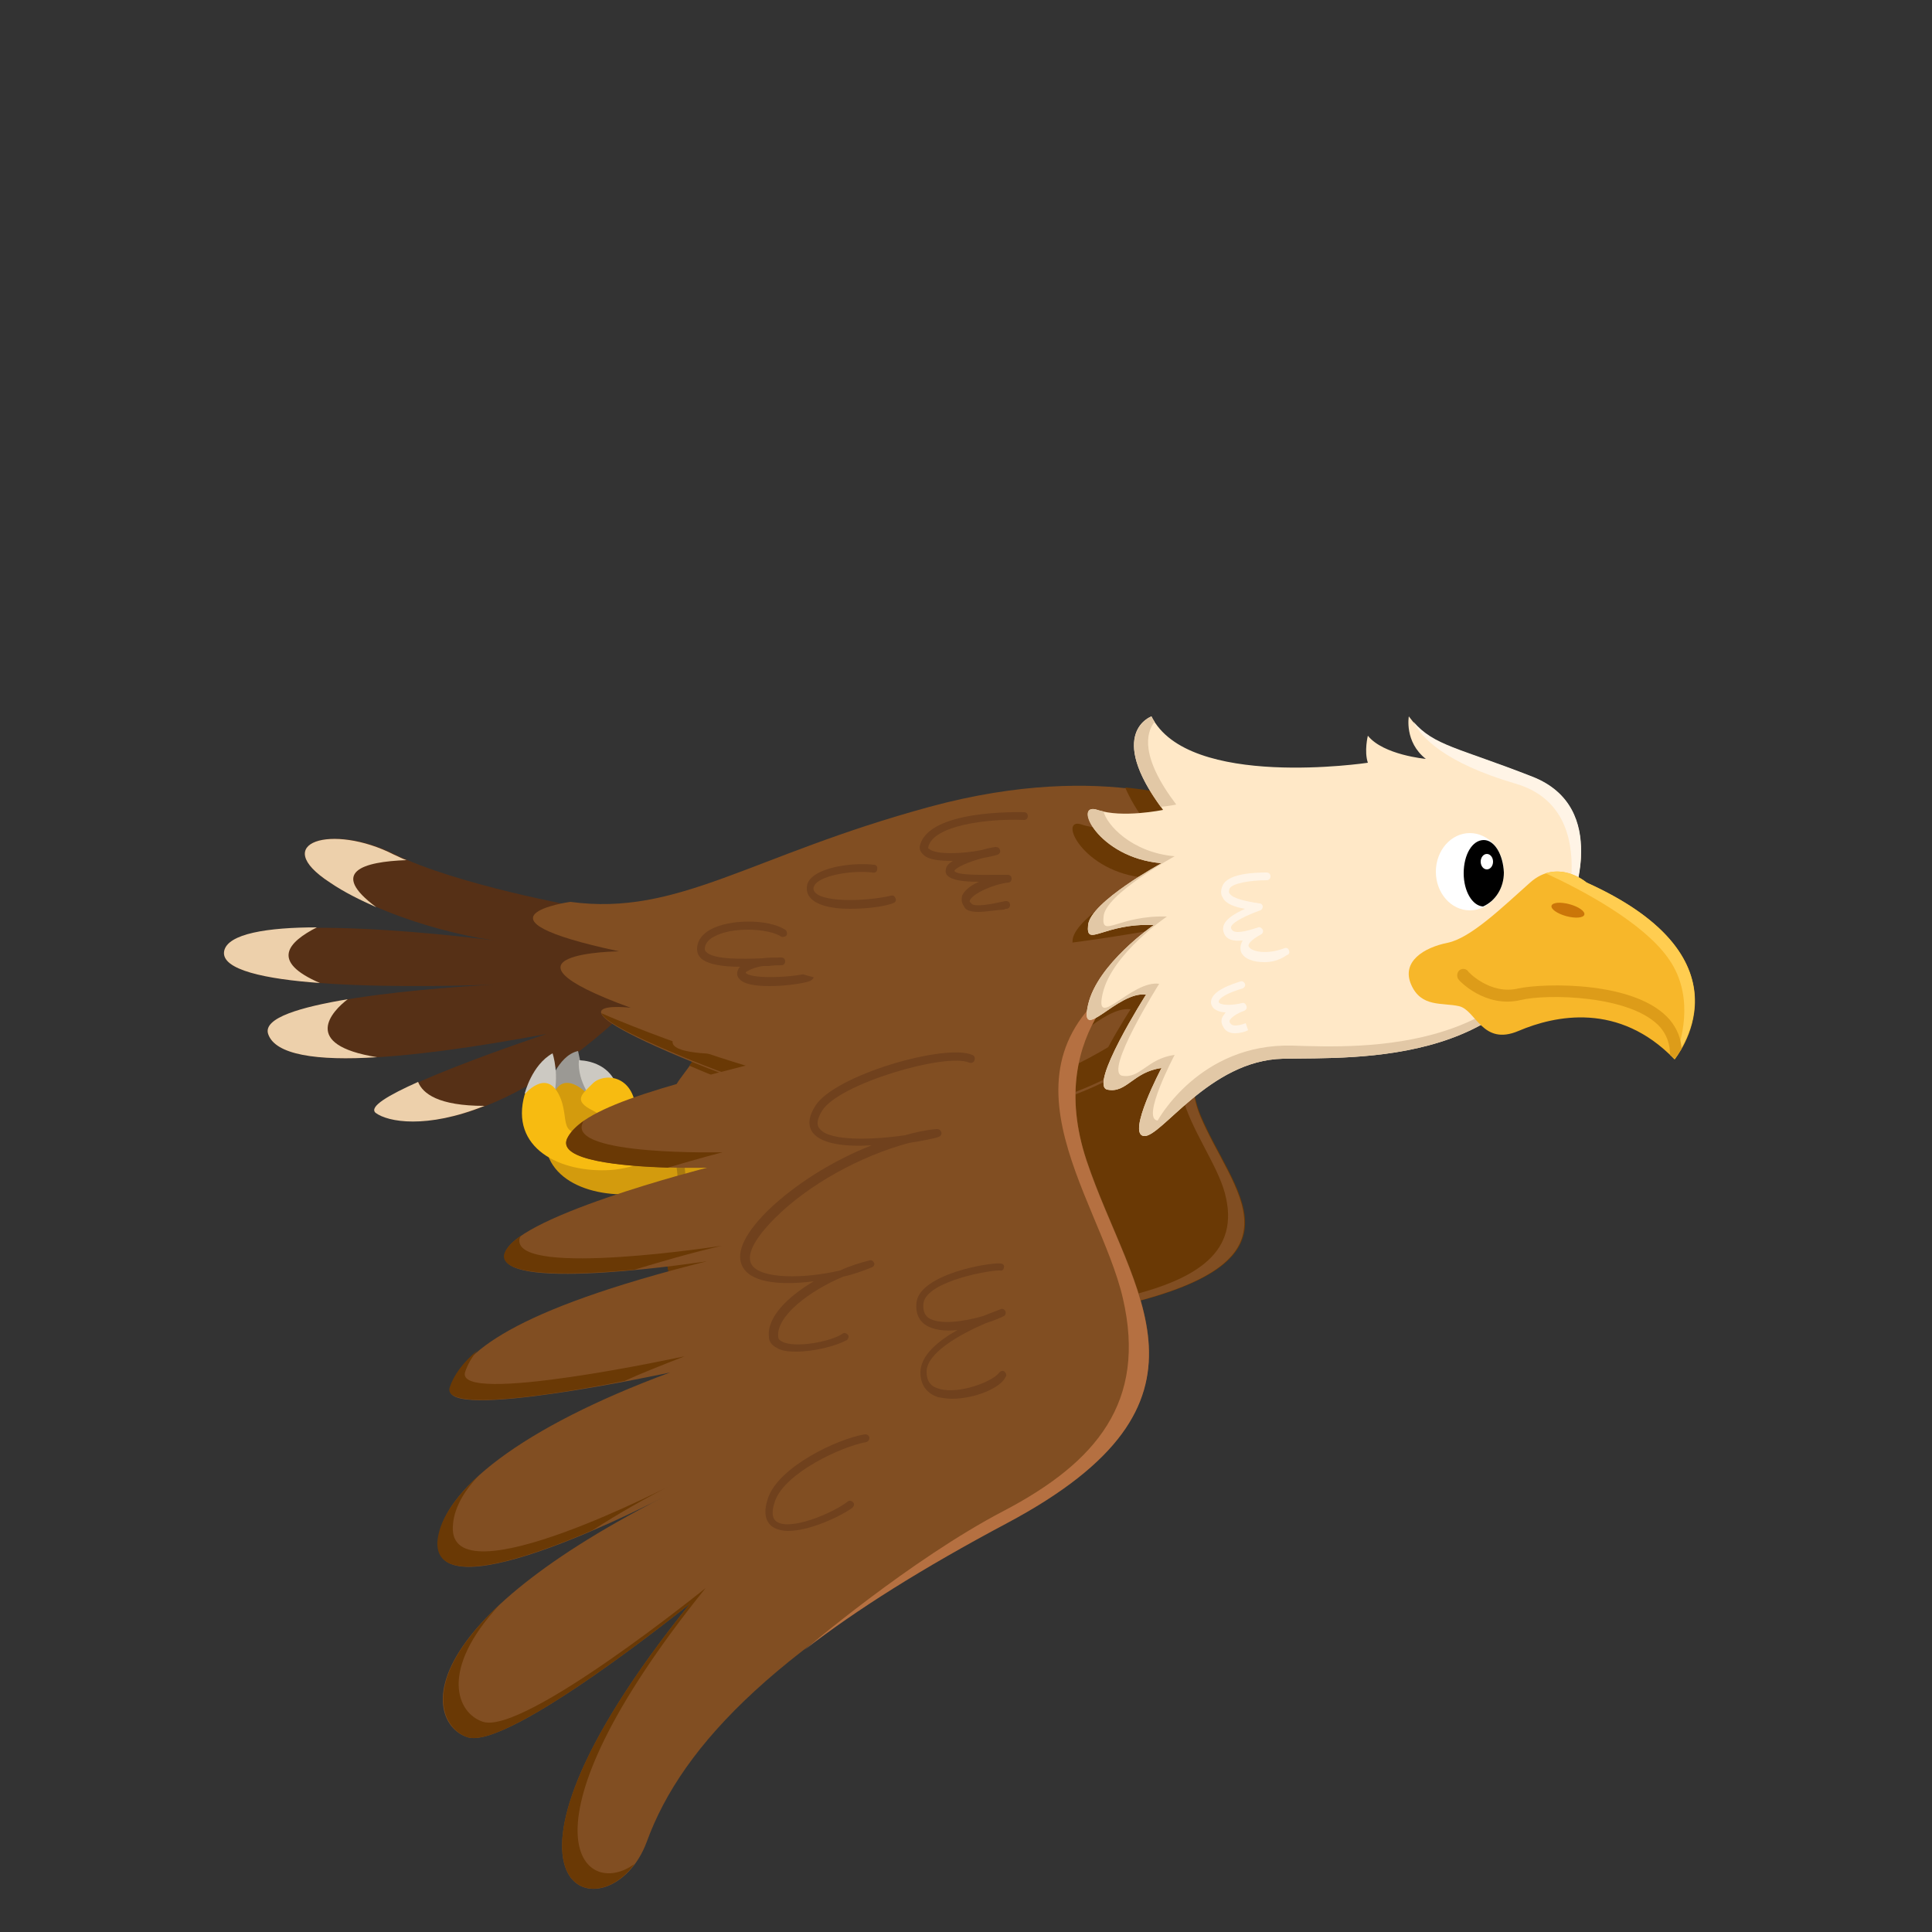 <?xml version="1.0" encoding="utf-8"?>
<!-- Generator: Adobe Illustrator 16.0.0, SVG Export Plug-In . SVG Version: 6.00 Build 0)  -->
<!DOCTYPE svg PUBLIC "-//W3C//DTD SVG 1.1//EN" "http://www.w3.org/Graphics/SVG/1.1/DTD/svg11.dtd">
<svg version="1.1" id="Layer_2" xmlns:x="http://ns.adobe.com/Extensibility/1.0/" xmlns:i="http://ns.adobe.com/AdobeIllustrator/10.0/" xmlns:graph="http://ns.adobe.com/Graphs/1.0/"
	 xmlns="http://www.w3.org/2000/svg" xmlns:xlink="http://www.w3.org/1999/xlink" xmlns:a="http://ns.adobe.com/AdobeSVGViewerExtensions/3.0/"
	 x="0px" y="0px" width="250px" height="250px" viewBox="0 0 250 250" style="enable-background:new 0 0 250 250;"
	 xml:space="preserve">
<rect x="0" y="0" width="250" height="250" fill="#333333" stroke="none"/>
<g>
	<path style="fill:#6A3905;" d="M162.1,131.4c0,0-10.8,3.2-6.7,13c4.1,9.8,14.4,18.6-9.8,24.4c-24.3,5.9-34.7,11.8-38.8,18.2
		c-4.1,6.4-20.4,1.7,5.5-16.1c0,0-19.5,8.2-23.7,6.8c-4.2-1.4-6-8.3,21.3-14.5c0,0-24.3,5.8-23.5,0.5c0.5-3.5,9.2-7,24.8-9.2
		c0,0-24.3,0.9-22.9-1.5c1.4-2.3,6.5-4.7,27.3-5.9c0,0-21.4-0.1-21-2.7s21.4-3.8,21.4-3.8s-16.2-1.5-14.4-3.7
		c1.8-2.2,11.6-2.6,25.7-3.4c0,0-15.5-0.6-14.3-2.3c1.3-1.7,9.6-2.6,20.2-1.7c0,0-9.4-1.4-7.4-2.6s12.4-0.5,16.1,1
		c3.7,1.5,21.9,1.2,21.9,1.2L162.1,131.4z"/>
	<path style="fill:#814E22;" d="M155.3,144.4c4.1,9.8,14.4,18.6-9.8,24.4c-8.9,2.2-16,4.3-21.6,6.5h0c0,0,11.4-5.1,21.3-7.4
		c9.9-2.3,15.3-6,13.3-13.5c-2-7.5-13.9-18.4,3.6-23C162.1,131.4,151.3,134.6,155.3,144.4z"/>
</g>
<g>
	<path style="fill:#563016;" d="M75.2,117.4c0,0-16.2-2.9-24.2-6.9s-16.3-1.5-8.3,3.7c9.4,6,21.3,7.5,21.3,7.5s-34-4.5-35,1.4
		s35,4.3,35,4.3s-31,1.5-29.3,6.4s17.7,3.4,36,0c0,0-24.7,8.2-22,10.2s15.3,3.1,32.8-13.6C81.5,130.4,93.7,119.7,75.2,117.4z"/>
	<g>
		<path style="fill:#EDD0AB;" d="M45,129.3c-6,1-11,2.4-10.3,4.5c0.9,2.7,6.3,3.5,14.1,3C38.8,135.2,43,130.8,45,129.3z"/>
		<path style="fill:#EDD0AB;" d="M42.7,114.2c1.9,1.3,4,2.3,6,3.2c0,0,0,0,0,0c-6.2-4.6-1.7-5.9,3.9-6.1c-0.6-0.2-1.1-0.5-1.6-0.7
			C43,106.5,34.7,109,42.7,114.2z"/>
		<path style="fill:#EDD0AB;" d="M41.4,127.2c-6.5-2.8-4.1-5.3-0.4-7.2c-6.3,0-11.6,0.8-12,3.1C28.6,125.5,34.4,126.7,41.4,127.2z"
			/>
		<path style="fill:#EDD0AB;" d="M54.1,140c-3.8,1.7-6.4,3.2-5.5,4c1.6,1.2,6.6,2.1,14.1-0.9C56.7,143.1,54.7,141.5,54.1,140z"/>
	</g>
</g>
<g>
	<path style="fill:#9B9994;" d="M73.9,144.2c0,0,1.2-4.2,3.8-4.9l1.3,5.5C79.1,144.8,76.6,146,73.9,144.2z"/>
	<path style="fill:#AA7A0E;" d="M74.7,144.8c0,0,0.8-3.2,4.3-0.1s4,3.8,4,3.8s-6.5,8.9-9.1-2.9"/>
	<path style="fill:#CCC9C2;" d="M79.8,145.7c0,0-2.1-2.3-2-5.3c0,0,4.5-0.2,5.2,4.3L79.8,145.7z"/>
	<path style="fill:#CCC9C2;" d="M70.9,144.9c0,0,0.8-3.8,3.5-5.3c0,0,1.1,2.9,0.1,6.2L70.9,144.9z"/>
	<g>
		<path style="fill:#D39B0D;" d="M98.5,147c0,0-9.9,7.1-16.4,7.5c-6.5,0.5-13.2-2.5-11.2-9.6c0,0,2.7-3.4,4.4-0.1s-0.6,6.2,5.4,4.4
			c0,0,1.6-1.2-1-2.4c-2.6-1.2-1.5-2.1-0.1-3.5c1.4-1.4,5.2-1.3,5.6,3.4c0,0,4.9-0.2,8.6-4.4C94,142.3,97.9,145.8,98.5,147z"/>
		<path style="fill:#AA7A0E;" d="M87.9,148.8c-0.1-0.2-0.4-0.3-0.7-0.2c-0.2,0.1-0.3,0.4-0.2,0.7c0.5,0.9,0.7,2.4,0.7,3.7
			c0.3-0.1,0.7-0.3,1-0.4C88.7,151.4,88.5,149.8,87.9,148.8z"/>
		<path style="fill:#AA7A0E;" d="M90.8,146.9c-0.1-0.2-0.4-0.3-0.7-0.2c-0.2,0.1-0.3,0.4-0.2,0.7c0,0,1,1.7,1.6,3.9
			c0.3-0.2,0.6-0.3,0.9-0.5C91.8,148.6,90.8,147,90.8,146.9z"/>
	</g>
</g>
<g>
	<path style="fill:#9B9994;" d="M70.9,140.8c0,0,1.2-4.2,3.9-4.8l1.2,5.5C76.1,141.5,73.6,142.7,70.9,140.8z"/>
	<path style="fill:#D39B0D;" d="M71.7,141.5c0,0,0.9-3.1,4.3,0s3.9,3.8,3.9,3.8s-6.7,8.8-9.1-3"/>
	<path style="fill:#CCC9C2;" d="M76.8,142.5c0,0-2.1-2.4-1.9-5.3c0,0,4.5-0.1,5.2,4.4L76.8,142.5z"/>
	<path style="fill:#CCC9C2;" d="M67.9,141.5c0,0,0.9-3.7,3.6-5.2c0,0,1,2.9,0,6.2L67.9,141.5z"/>
	<g>
		<path style="fill:#F7BB11;" d="M95.5,144.1c0,0-10,6.9-16.5,7.3s-13.1-2.8-11.1-9.8c0,0,2.7-3.3,4.4,0s-0.7,6.1,5.3,4.5
			c0,0,1.7-1.1-0.9-2.4s-1.4-2.1,0-3.5s5.3-1.2,5.6,3.5c0,0,4.9-0.2,8.7-4.3C91,139.3,94.9,142.9,95.5,144.1z"/>
		<path style="fill:#D39B0D;" d="M84.9,145.8c-0.1-0.2-0.4-0.3-0.7-0.2c-0.2,0.1-0.3,0.4-0.2,0.7c0.5,0.9,0.6,2.5,0.6,3.7
			c0.3-0.1,0.7-0.3,1-0.4C85.6,148.3,85.4,146.7,84.9,145.8z"/>
		<path style="fill:#D39B0D;" d="M87.7,143.8c-0.1-0.2-0.4-0.3-0.7-0.2c-0.2,0.1-0.3,0.4-0.2,0.7c0,0,0.9,1.7,1.5,3.9
			c0.3-0.2,0.6-0.3,0.9-0.5C88.7,145.5,87.8,143.9,87.7,143.8z"/>
	</g>
</g>
<g>
	<path style="fill:#562C05;" d="M114.8,142.2c0,0-10.4,6.6-18.8,6c0,0-3.3-0.9-2-3.1c0,0-4.6,0.3-2-3.3s3.5-6,3.5-6
		S109.8,133,114.8,142.2z"/>
	<g>
		<path style="fill:#814E22;" d="M111.9,139.6c0,0-10.5,6.4-18.9,5.7c0,0-3.3-0.9-2-3.1c0,0-5.7,1-3-2.6s4.7-6.7,4.7-6.7
			S107.1,130.3,111.9,139.6z"/>
		<path style="fill:#6A3905;" d="M104,143.3c4.4-1.7,7.8-3.7,7.8-3.7c-4.8-9.4-19.2-6.7-19.2-6.7s-1.4,2.2-3.4,5
			C93.9,139.9,98.8,141.9,104,143.3z"/>
	</g>
	<g>
		<path style="fill:#814E22;" d="M156.8,104.7c0,0-13.3-6.6-36.5-0.3s-32.5,14.2-46.5,12.3c0,0-14.3,2,6.3,6.4c0,0-18,0.2,1.5,7.3
			c0,0-12-1.4,6.5,6.4s44,14.1,64.2-3L156.8,104.7z"/>
		<path style="fill:#6A3905;" d="M145.1,138.7c0.2-0.1,0.4-0.2,0.6-0.4c0.3-0.2,0.7-0.4,1-0.6c0.5-0.3,1-0.6,1.5-1
			c0.2-0.1,0.4-0.3,0.6-0.4c0.4-0.3,0.8-0.6,1.2-0.9c0.2-0.1,0.4-0.3,0.5-0.4c0.6-0.4,1.1-0.9,1.7-1.4l4.6-29c0,0-3.9-2-11.2-2.7
			c0.6,1.4,1.5,3,2.9,4.8c0,0-5.3,1.1-8.5,0s0,6.2,8.3,6.9c0,0-9.2,5-9.5,8s2-0.3,8.5,0c0,0-7.3,5-8.5,10.3s3.8-1.8,7.5-1.3
			c0,0-1.5,2.3-2.9,4.9c-6.2,3.7-15.1,7.5-24.7,6.9c-17.9-1.2-40.7-11.2-40.9-11.3c0.4,0.9,3,2.5,10.2,5.5
			c16,6.7,37.3,12.3,55.8,2.6c0,0,0,0,0.1,0C144.3,139.1,144.7,138.9,145.1,138.7z"/>
		<g>
			<path style="fill:#70411D;" d="M128.3,134.4c-1,0-1.9-0.2-2.3-0.6c-0.4-0.4-0.5-0.8-0.3-1.2c0.2-0.4,0.6-0.7,1.1-1.1
				c-1.4,0-2.2-0.1-2.6-0.7c-0.1-0.2-0.2-0.5,0-0.9c0-0.4,0.2-0.7,0.5-1c1.2-1.2,4.4-1.3,5.8-1.1c0.3,0,0.5,0.3,0.4,0.5
				c0,0.3-0.3,0.5-0.5,0.4c-1.5-0.2-4.2,0.1-5,0.8c-0.2,0.2-0.2,0.3-0.2,0.4c0,0.1,0,0.2-0.1,0.3c0.5,0.3,2.7,0.1,3.8,0.1
				c0.6,0,1.2-0.1,1.7-0.1c0,0,0,0,0,0c0.3,0,0.5,0.2,0.5,0.5c0,0.3-0.3,0.5-0.5,0.5c-1.2,0-3.7,0.9-3.9,1.6c0,0,0,0.1,0.1,0.1
				c0.8,0.7,4.3,0.1,5.5-0.1l0.4-0.1c0.3,0,0.5,0.1,0.6,0.4c0,0.3-0.1,0.5-0.4,0.6l-0.4,0.1C130.9,134.2,129.5,134.4,128.3,134.4z"
				/>
			<path style="fill:#70411D;" d="M124.1,137.3c-0.4,0-0.9-0.1-1.2-0.3c-0.7-0.4-1-0.8-1-1.3c0-0.1,0-0.1,0-0.2
				c-2.3,0.2-4.7,0.2-4.8,0.2c0,0-0.1,0-0.1,0c-1-0.3-1.5-0.7-1.4-1.3c0-0.4,0.4-0.8,0.9-1.1c-3,0-4.5-0.4-5.1-1.2
				c-0.2-0.3-0.3-0.7,0-1.4c0.5-1,2.2-1.3,3.6-1.4c1.1-0.1,4.2-0.1,4.8,0.8c0.2,0.2,0.1,0.5-0.1,0.7c-0.2,0.1-0.5,0.1-0.7-0.1
				c-0.4-0.3-3.2-0.6-5.3-0.2c-1.1,0.2-1.3,0.6-1.4,0.7c-0.1,0.2-0.1,0.3,0,0.4c0.3,0.4,1.5,1,7.3,0.7l0.4,0c0,0,0,0,0,0h0
				c0.3,0,0.5,0.2,0.5,0.5c0,0.3-0.2,0.5-0.5,0.5c-1.1,0-3.2,0.9-3.4,1.3c0,0,0.2,0.1,0.6,0.2c0.6,0,4.5,0,6.8-0.4
				c0.3,0,0.5,0.1,0.6,0.4s-0.1,0.5-0.4,0.6c-0.9,0.2-1.2,0.5-1.3,0.6c0,0,0.1,0.1,0.4,0.3c0.6,0.3,1.9,0,2.7-0.2
				c0.2-0.1,0.5-0.1,0.6-0.1c0.3-0.1,0.5,0.1,0.6,0.4s-0.1,0.5-0.4,0.6c-0.2,0-0.4,0.1-0.6,0.1C125.6,137.1,124.8,137.3,124.1,137.3
				z"/>
			<path style="fill:#70411D;" d="M99.6,127.6c-1.7,0-3.3-0.2-3.9-0.9c-0.4-0.4-0.4-0.9-0.1-1.4c0-0.1,0.1-0.1,0.2-0.2c0,0,0,0,0,0
				c-2.3,0-4.2-0.3-5.1-1.1c-0.3-0.3-0.5-0.7-0.5-1.2c0-0.7,0.3-1.7,1.7-2.5c2.5-1.4,7.5-1.4,9.7,0c0.2,0.1,0.3,0.5,0.2,0.7
				c-0.1,0.2-0.5,0.3-0.7,0.2c-1.7-1.1-6.4-1.3-8.7,0c-0.8,0.4-1.2,1-1.2,1.6c0,0.2,0.1,0.3,0.2,0.4c1,1,4.8,0.9,7.3,0.8
				c0.7-0.1,1.5-0.1,2.4-0.1c0.3,0,0.5,0.2,0.5,0.5c0,0.3-0.2,0.5-0.5,0.5c-0.4,0-1,0-1.6,0.1c-0.2,0-0.5,0-0.7,0
				c-0.9,0.1-1.7,0.4-2.3,0.8c0,0.1,0,0.1,0,0.1c0.9,0.9,6.8,0.5,8,0c0.3-0.1,0.5,0,0.7,0.3s0,0.5-0.3,0.7
				C104.3,127.2,101.8,127.6,99.6,127.6z"/>
		</g>
		<g>
			<path style="fill:#70411D;" d="M126.6,118c-1,0-1.7-0.2-1.9-0.8c-0.3-0.4-0.3-0.8-0.2-1.3c0.3-0.7,1.2-1.4,2.2-1.8
				c-2.1,0-3.5-0.2-4.1-0.8c-0.2-0.2-0.3-0.5-0.2-0.8c0-0.4,0.4-0.8,0.9-1.1c-1.5,0-3-0.1-3.7-0.7c-0.5-0.4-0.6-0.8-0.6-1.1
				c0.9-4.9,13-4.5,13.5-4.5c0.3,0,0.5,0.2,0.5,0.5c0,0.3-0.2,0.5-0.5,0.5c-4.7-0.2-11.9,0.7-12.4,3.6c0,0,0,0.1,0.2,0.2
				c0.9,0.7,4.2,0.6,6.7,0.1c1-0.3,1.8-0.4,1.8-0.4c0.3,0,0.5,0.1,0.6,0.4c0.1,0.3-0.1,0.5-0.3,0.6c-0.4,0.1-1.1,0.3-1.8,0.4
				c-2,0.5-3.7,1.3-3.8,1.7c0.3,0.6,3.8,0.5,5.3,0.5c0.6,0,1.2,0,1.6,0c0.3,0,0.5,0.2,0.5,0.5c0,0.3-0.2,0.5-0.4,0.5
				c-1.9,0.2-4.6,1.4-5,2.3c0,0.1-0.1,0.2,0.1,0.3c0,0,0.1,0.1,0.1,0.1c0,0.1,0.4,0.6,3.9-0.2c0.4-0.1,0.5-0.1,0.6-0.1
				c0.3,0,0.5,0.2,0.5,0.5c0,0.3-0.2,0.5-0.5,0.5c0,0-0.1,0-0.3,0.1C128.5,117.8,127.5,118,126.6,118z"/>
			<path style="fill:#70411D;" d="M110,117.6c-2.5,0-4.9-0.5-5.5-2c-0.2-0.7-0.1-1.3,0.3-1.8c1.4-1.7,5.8-2.2,8.3-1.9
				c0.3,0,0.5,0.3,0.4,0.6c0,0.3-0.3,0.5-0.6,0.4c-2.5-0.3-6.4,0.3-7.4,1.5c-0.2,0.3-0.3,0.5-0.2,0.8c0.6,1.6,6.5,1.5,10,0.7
				c0.3-0.1,0.5,0.1,0.6,0.4c0.1,0.3-0.1,0.5-0.4,0.6C114.4,117.3,112.2,117.6,110,117.6z"/>
		</g>
	</g>
</g>
<g>
	<path style="fill:#814E22;" d="M148,124.9c0,0-13.1,8.1-7.4,25.2c5.7,17.1,19.2,31.2-10.3,46.9c-29.5,15.7-42,28.7-46.6,41.3
		c-4.6,12.6-25.1,7.3,5.6-30.8c0,0-23.5,19-28.8,17.3c-5.3-1.7-8-14,25.2-31c0,0-29.6,15.5-29,5.7c0.4-6.6,10.8-14.8,30-21.9
		c0,0-30,6.5-28.4,2s7.7-10,33.2-16.4c0,0-26.4,4.1-26.2-0.7c0.2-4.8,26.2-11.4,26.2-11.4s-20.1,0.5-18.1-3.8
		c2-4.3,14.1-7.2,31.5-11.5c0,0-19.2,2-17.8-1.3c1.4-3.3,11.7-6.7,24.8-7.2c0,0-11.8-0.6-9.4-3.3c2.4-2.7,15.3-3.4,19.9-1.5
		c4.6,1.9,27.1-2.2,27.1-2.2L148,124.9z"/>
	<path style="fill:#B57041;" d="M140.6,150.2c5.7,17.1,19.2,31.2-10.3,46.9c-10.9,5.8-19.5,11.2-26.2,16.4h0c0,0,13.7-11.7,25.8-18
		c12-6.3,18.5-14.1,15.4-27.5c-3.1-13.4-18.6-31.1,2.7-43C148,124.9,134.9,133,140.6,150.2z"/>
	<g>
		<path style="fill:#70411D;" d="M103,174.9c-1,0-1.9-0.1-2.5-0.5c-0.8-0.4-1-1-1-1.4c-0.3-2.5,2.4-5.2,5.8-7.2
			c-3.9,0.5-7.8,0.3-9.1-1.7c-1.1-1.7-0.1-4.2,3.1-7.4c3.5-3.4,8.4-6.5,13.5-8.5c-3.2,0.2-6.4-0.1-7.6-1.6c-0.7-0.9-0.6-2.1,0.3-3.5
			c2.5-4,16.8-8.1,20.3-6.6c0.3,0.1,0.4,0.4,0.3,0.7c-0.1,0.3-0.4,0.4-0.7,0.3c-3-1.3-16.8,2.7-19,6.2c-1,1.6-0.5,2.2-0.3,2.4
			c1.3,1.6,6.9,1.4,11,0.8c1.4-0.4,2.8-0.7,4.1-0.8c0.3,0,0.5,0.1,0.6,0.4s-0.1,0.5-0.3,0.6c-0.5,0.2-2,0.5-3.9,0.8
			c-6.3,1.7-13,5.4-17.3,9.7c-2.8,2.8-3.8,4.9-3,6.1c1.2,1.8,6.7,1.8,11.4,0.7c1.3-0.6,2.6-1,3.8-1.3c0.3-0.1,0.5,0.1,0.6,0.3
			c0.1,0.2,0,0.5-0.3,0.6c-1,0.4-2.3,0.9-3.7,1.2c-4.3,1.8-8.7,5.1-8.4,7.8c0,0.2,0.1,0.4,0.5,0.6c1.7,0.9,6.3,0,7.8-1
			c0.2-0.2,0.5-0.1,0.7,0.1c0.2,0.2,0.1,0.5-0.1,0.7C108.1,174.2,105.3,174.9,103,174.9z"/>
		<path style="fill:#70411D;" d="M123.2,181c-0.6,0-1.2-0.1-1.8-0.2c-1.5-0.5-2.3-1.6-2.3-3.2c0-2.2,2.3-4.1,4.8-5.5
			c-1.6,0.2-3.2,0-4.2-0.7c-0.6-0.4-1.3-1.3-1.1-2.9c0.5-3.7,9.7-5.2,10.9-5c0.3,0,0.5,0.3,0.4,0.5c0,0.3-0.3,0.5-0.5,0.4
			c-1-0.1-9.4,1.3-9.9,4.2c-0.1,0.9,0.1,1.5,0.6,1.9c1.4,1,4.7,0.5,7.1-0.2c1-0.4,1.8-0.7,2.3-0.9c0.2-0.1,0.5,0,0.6,0.3
			c0.1,0.2,0,0.5-0.2,0.6c-0.4,0.2-1.3,0.6-2.3,0.9c-3.5,1.5-7.7,3.9-7.7,6.3c0,1.2,0.5,1.9,1.6,2.2c2.6,0.8,7.1-1,7.8-2.1
			c0.2-0.2,0.5-0.3,0.7-0.1c0.2,0.2,0.3,0.5,0.1,0.7C129.5,179.6,126.1,181,123.2,181z"/>
		<path style="fill:#70411D;" d="M102,198.1c-0.8,0-1.5-0.2-2-0.5c-0.7-0.5-1.4-1.5-0.6-3.8c1.4-4,8.9-7.6,12.5-8.2
			c0.3,0,0.5,0.1,0.6,0.4c0,0.3-0.1,0.5-0.4,0.6c-3.3,0.6-10.5,4-11.8,7.6c-0.5,1.4-0.4,2.3,0.2,2.7c1.7,1.2,7.1-1,9.2-2.6
			c0.2-0.2,0.5-0.1,0.7,0.1c0.2,0.2,0.1,0.5-0.1,0.7C108.8,196.2,104.8,198.1,102,198.1z"/>
	</g>
	<g>
		<path style="fill:#6A3905;" d="M86.4,151.1c4-1.2,7.1-2,7.1-2s-20.1,0.5-18.1-3.8c0-0.1,0.1-0.2,0.2-0.3c-1,0.7-1.8,1.5-2.2,2.3
			C72,150.2,80.6,150.9,86.4,151.1z"/>
		<path style="fill:#6A3905;" d="M91.3,205.5c0,0-23.5,19-28.8,17.3c-3.4-1.1-5.7-6.7,2.1-15.1c-10.2,9.5-7.7,15.9-4.1,17.1
			c5.3,1.7,28.8-17.3,28.8-17.3c-28,34.7-13.4,42.2-7.2,33.7C75.5,246,66,236.9,91.3,205.5z"/>
		<path style="fill:#6A3905;" d="M76.7,198c3.1-2,6.7-4.1,10.9-6.2c0,0-29.6,15.5-29,5.7c0.1-2.1,1.2-4.3,3.3-6.5
			c-3.3,3-5.1,5.9-5.3,8.5C56.3,205.7,68.1,201.7,76.7,198z"/>
		<path style="fill:#6A3905;" d="M82.1,164.3c3.3-1,7-2.1,11.3-3.1c0,0-26.4,4.1-26.2-0.7c0-0.2,0.1-0.4,0.2-0.6
			c-1.3,0.9-2.1,1.8-2.2,2.6C65.1,165.3,74.5,165,82.1,164.3z"/>
		<path style="fill:#6A3905;" d="M80.8,178.7c2.4-1.1,5-2.1,7.8-3.2c0,0-30,6.5-28.4,2c0.3-0.9,0.8-1.8,1.6-2.8
			c-2,1.7-3.1,3.3-3.6,4.8C57.1,182.8,72.2,180.4,80.8,178.7z"/>
	</g>
</g>
<g>
	<path style="fill:#FFE8C7;" d="M203.2,116.9c0,0,5.3-12.4-5-16.4s-13.1-4-15.9-7.8c0,0-0.6,3.3,2.2,5.5c0,0-5.5-0.5-7.5-3
		c0,0-0.5,2,0,3.5c0,0-23.3,3.5-28-6c0,0-6,2.1,1.5,12.1c0,0-5.3,1.1-8.5,0s0,6.2,8.3,6.9c0,0-9.2,5-9.5,8s2-0.3,8.5,0
		c0,0-7.3,5-8.5,10.3s3.8-1.8,7.5-1.3c0,0-7.5,11.8-5,12.3s3.3-2.3,7-2.8c0,0-4.5,8.5-2.3,8.8s8.5-9.8,18-10
		S198.2,138.2,203.2,116.9z"/>
	<g>
		<path style="fill:#E2C8A6;" d="M152.2,104.1c-4.7-6.2-3.9-9.3-2.8-10.7c-0.1-0.2-0.3-0.4-0.4-0.7c0,0-5.8,2.1,1.2,11.7
			C151.4,104.3,152.2,104.1,152.2,104.1z"/>
		<path style="fill:#E2C8A6;" d="M203.3,115.8c-4.9,20.7-26.9,19.8-36.1,19.5c-12-0.3-17.4,9.7-17.4,9.7c-2.2-0.2,2.2-8.5,2.2-8.5
			c-3.6,0.5-4.4,3.1-6.8,2.7c-2.4-0.5,4.8-11.9,4.8-11.9c-3.6-0.5-8.5,6.3-7.3,1.2s8.3-9.9,8.3-9.9c-6.3-0.2-8.5,2.9-8.2,0
			c0.2-2.9,9.2-7.8,9.2-7.8c-5.6-0.5-8.8-4.1-9.2-5.8c-0.3-0.1-0.5-0.1-0.8-0.2c-3.3-1.1,0,6.2,8.3,6.9c0,0-9.2,5-9.5,8s2-0.3,8.5,0
			c0,0-7.3,5-8.5,10.3s3.8-1.8,7.5-1.3c0,0-7.5,11.8-5,12.3s3.3-2.3,7-2.8c0,0-4.5,8.5-2.3,8.8s8.5-9.8,18-10s32.2,1.2,37.2-20.1
			c0,0,1.4-3.2,1.4-6.9C204.4,113.2,203.3,115.8,203.3,115.8z"/>
	</g>
	<path style="fill:#FFF4E6;" d="M198.3,100.5c-9.7-3.8-12.7-4-15.4-7.1c1,2,4,5.3,13.2,8c12,3.5,5.7,19.9,5,21.8
		c0.9-1.8,1.7-3.9,2.3-6.2C203.2,116.9,208.5,104.5,198.3,100.5z"/>
	<g>
		<path style="fill:#FFF4E6;" d="M163.6,124.5c-1.4,0-2.6-0.4-3-1.3c-0.1-0.3-0.2-0.8,0.2-1.5c-1.1,0.1-2.2,0-2.5-1.2
			c-0.3-1.3,1.3-2.2,2.8-2.9c-1.2-0.2-2.5-0.6-2.9-1.5c-0.2-0.3-0.3-0.8,0-1.5c0.7-1.6,4.2-1.7,5.7-1.7c0.3,0,0.5,0.2,0.5,0.5
			c0,0.3-0.2,0.5-0.5,0.5h0c0,0,0,0,0,0c-2.1,0-4.5,0.4-4.8,1.1c-0.1,0.3-0.1,0.5,0,0.6c0.4,0.7,2.2,1,3.2,1.2
			c0.3,0,0.5,0.1,0.7,0.1c0.2,0,0.4,0.2,0.4,0.4c0,0.2-0.1,0.4-0.3,0.5l-0.3,0.1c-1.1,0.4-3.7,1.5-3.5,2.2c0.2,0.7,1.2,0.6,2.9,0.1
			c0.2-0.1,0.4-0.1,0.6-0.2c0.2-0.1,0.5,0.1,0.6,0.3c0.1,0.2,0,0.5-0.2,0.6c-1.3,0.7-1.8,1.3-1.6,1.6c0.3,0.6,2.2,1.1,4.6,0.2
			c0.3-0.1,0.5,0,0.6,0.3c0.1,0.3,0,0.5-0.3,0.6C165.5,124.3,164.5,124.5,163.6,124.5z"/>
		<path style="fill:#FFF4E6;" d="M159.8,133.7c-0.6,0-1.2-0.2-1.5-0.8c-0.2-0.3-0.3-0.7-0.2-1.1c0.1-0.3,0.3-0.5,0.5-0.8
			c-0.6,0-1.1-0.2-1.4-0.4c-0.3-0.2-0.5-0.6-0.5-0.9c0-1,1.2-1.9,3.8-2.7c0.3-0.1,0.5,0.1,0.6,0.3c0.1,0.3-0.1,0.5-0.3,0.6
			c-3,0.9-3.1,1.6-3.1,1.7c0,0.1,0,0.1,0.1,0.2c0.4,0.3,1.7,0.3,2.9,0c0.3-0.1,0.5,0.1,0.6,0.4c0.1,0.3-0.1,0.5-0.3,0.6
			c-0.9,0.3-1.8,0.9-1.9,1.3c0,0.1,0,0.2,0.1,0.3c0.2,0.4,0.9,0.4,2,0l0.3,0.9C161.2,133.5,160.5,133.7,159.8,133.7z"/>
	</g>
</g>
<g>
	<path style="fill:#F7B72A;" d="M205.3,114.2c0,0-3.7-3.2-7.3,0s-7.7,7.2-10.7,7.8s-6,2.4-4.7,5.4s4,2.3,6.2,2.8s3,5.2,7.7,3.2
		s13-3.8,20.2,3.7C216.7,137,227.5,124.2,205.3,114.2z"/>
	
		<ellipse transform="matrix(0.965 0.262 -0.262 0.965 37.833 -48.989)" style="fill:#CB7609;" cx="203" cy="117.7" rx="2.2" ry="0.8"/>
	<path style="fill:#FFCD50;" d="M205.3,114.2c0,0-2.4-2.1-5.3-1.2c4.6,2.1,12.5,6.3,15.8,10.9c3.3,4.5,2.1,9.9,1,12.8
		C218.2,135,225.7,123.4,205.3,114.2z"/>
	<path style="fill:#DD9C19;" d="M216.7,137c0,0,0.4-0.5,0.9-1.3c-0.1-1.4-0.6-2.6-1.5-3.7c-4.3-5.1-16.3-4.8-19.6-4.1
		c-3.7,0.9-6.6-2.2-6.6-2.3c-0.3-0.3-0.8-0.3-1.1,0c-0.3,0.3-0.3,0.8-0.1,1.1c0.1,0.2,3.5,3.8,8.1,2.7c3.2-0.8,14.4-0.7,18.1,3.6
		c0.8,1,1.2,2.1,1.2,3.5C216.3,136.6,216.5,136.8,216.7,137z"/>
</g>
<g>
	<ellipse style="fill:#FFFFFF;" cx="190.2" cy="112.8" rx="4.4" ry="5"/>
	<path d="M194.6,112.9c-0.1-2.3-1.2-4.2-2.6-4.2c-1.5,0-2.6,1.9-2.6,4.3c0,2.3,1.1,4.2,2.5,4.3C193.5,116.6,194.6,114.9,194.6,112.9
		z"/>
	<ellipse style="fill:#FFFFFF;" cx="192.4" cy="111.5" rx="0.8" ry="1"/>
</g>
</svg>
